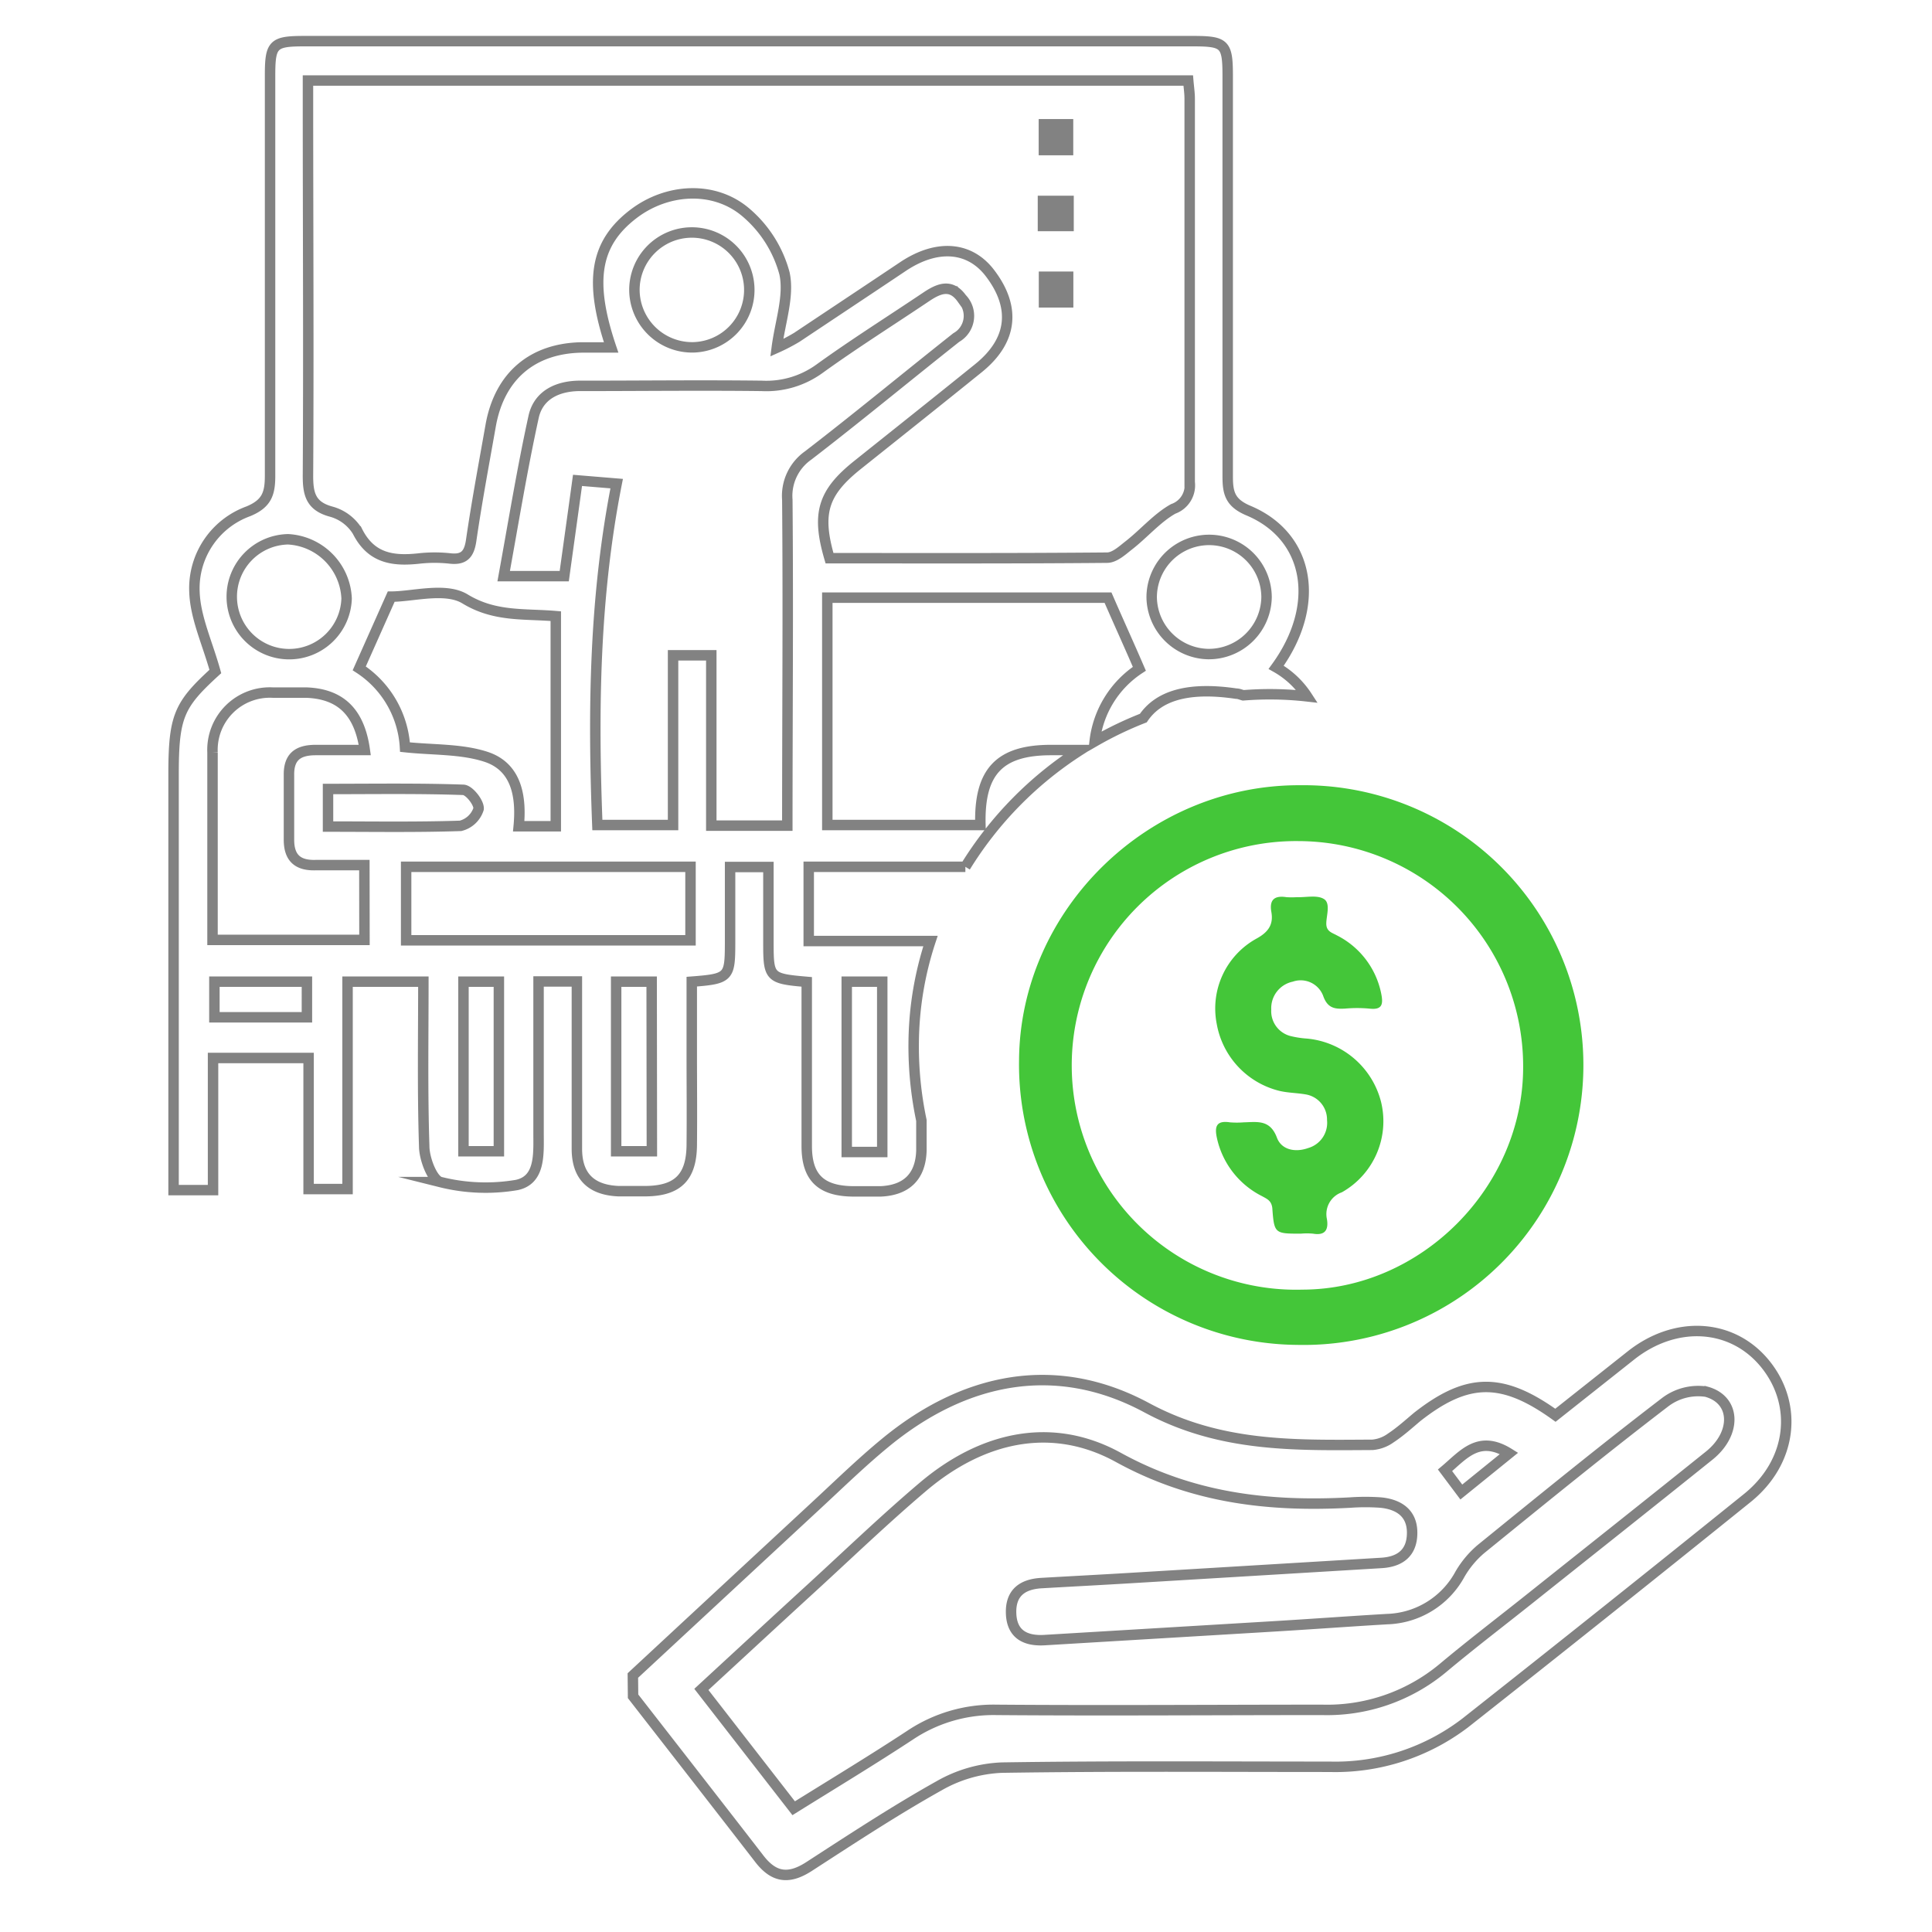 <svg xmlns="http://www.w3.org/2000/svg" id="Layer_1" data-name="Layer 1" viewBox="0 0 185 185"><defs><style>.cls-1,.cls-2{fill:none;}.cls-2{stroke:#828282;stroke-miterlimit:10;}.cls-3{fill:#828282;}.cls-4{fill:#44c639;}</style></defs><path class="cls-1" d="M20.53,97.41h8.86V94H20.53Z"></path><path class="cls-1" d="M44.38,110.24h3.39V94H44.38Z"></path><path class="cls-1" d="M59,110.26h3.4V94H59Z"></path><path class="cls-1" d="M81.08,110.27h3.4V94h-3.4Z"></path><path class="cls-1" d="M45.83,77.45c.05-.59-.92-1.8-1.48-1.82-4.29-.15-8.59-.08-12.94-.08v3.6c4.37,0,8.53.07,12.69-.07A2.43,2.43,0,0,0,45.83,77.45Z"></path><path class="cls-1" d="M30.23,82.84c-1.7,0-2.57-.68-2.55-2.43,0-2.06,0-4.12,0-6.18,0-1.77.87-2.46,2.56-2.41,1.51,0,3,0,4.7,0-.51-3.66-2.34-5.38-5.6-5.5-1.07,0-2.14,0-3.21,0a5.49,5.49,0,0,0-5.77,5.74c-.06,3.74,0,7.47,0,11.21V90H34.9V82.84C33.25,82.84,31.74,82.8,30.23,82.84Z"></path><path class="cls-1" d="M53.22,79.12V59c-3-.26-5.83.09-8.69-1.65-1.87-1.14-5-.22-7.07-.22L34.4,64a9.66,9.66,0,0,1,4.38,7.5c2.7.29,5.4.15,7.79.94,2.9,1,3.37,3.8,3.1,6.64Z"></path><path class="cls-1" d="M59,110.26h3.4V94H59Z"></path><path class="cls-1" d="M38.89,90.06H66.12V83H38.89Z"></path><path class="cls-1" d="M84.48,94h-3.4v16.31h3.4Z"></path><path class="cls-1" d="M27.69,62.63a5.54,5.54,0,0,0,5.5-5.32,5.93,5.93,0,0,0-5.6-5.67,5.5,5.5,0,0,0,.1,11Z"></path><path class="cls-1" d="M20.53,97.41h8.86V94H20.53Z"></path><path class="cls-1" d="M44.38,110.24h3.39V94H44.38Z"></path><path class="cls-1" d="M115.79,51.64a5.58,5.58,0,0,0-5.47,5.59,5.49,5.49,0,1,0,5.47-5.59Z"></path><path class="cls-1" d="M114,46.21c0-12.23,0-24.46,0-36.7,0-.58-.09-1.17-.14-1.77H29.53v2c0,11.93,0,23.85,0,35.78,0,1.8.26,3,2.25,3.51a4.27,4.27,0,0,1,2.51,1.87c1.31,2.59,3.41,2.87,5.89,2.6a13.5,13.5,0,0,1,3,0c1.37.14,1.85-.42,2-1.75C45.7,48,46.39,44.35,47,40.67c.82-4.7,4-7.35,8.74-7.39h2.74c-2.16-6.39-1.53-10,2.13-12.78,3.21-2.46,7.77-2.76,10.83-.1a11.59,11.59,0,0,1,3.64,5.79c.47,2.17-.42,4.64-.74,7.12a18,18,0,0,0,1.92-1c3.45-2.26,6.87-4.57,10.31-6.85,3.27-2.15,6.4-1.86,8.33.76,2.44,3.29,2.06,6.43-1.15,9-3.86,3.12-7.75,6.21-11.63,9.31-3.29,2.64-3.9,4.63-2.65,8.9,8.84,0,17.7,0,26.57-.05.66,0,1.37-.64,2-1.11,1.47-1.16,2.73-2.68,4.36-3.53A2.39,2.39,0,0,0,114,46.21ZM99.46,11.4h3.31v3.47H99.46Zm3.32,18H99.47V26h3.31Zm0-7.31H99.37v-3.4h3.45Z"></path><path class="cls-1" d="M92.1,28.61c-1-1.44-2.18-1-3.37-.18-3.42,2.3-6.92,4.5-10.26,6.91A8.67,8.67,0,0,1,72.94,37c-5.73-.1-11.46,0-17.19,0-2.21,0-4.16.78-4.65,2.95C50,44.92,49.17,50,48.23,55.15H54c.43-3.12.85-6.1,1.27-9.17l3.75.37c-2.16,11-2.27,21.81-1.85,32.69h7.25V62.75h3.66V79.06h7.31c0-10.58,0-20.89,0-31.2a4.73,4.73,0,0,1,2-4.25c4.78-3.68,9.43-7.53,14.18-11.26A2.38,2.38,0,0,0,92.1,28.61Z"></path><path class="cls-1" d="M71.74,27.79a5.5,5.5,0,1,0-5.35,5.47A5.55,5.55,0,0,0,71.74,27.79Z"></path><path class="cls-2" d="M122.2,63.9c4.36-6,3.2-12.54-2.64-15-1.74-.73-2-1.65-2-3.24,0-12.77,0-25.54,0-38.31,0-3.17-.24-3.41-3.4-3.41H29.13c-3,0-3.27.3-3.27,3.31,0,12.77,0,25.55,0,38.32,0,1.7-.32,2.66-2.08,3.39a7.84,7.84,0,0,0-5.16,7.71c.08,2.45,1.23,4.87,2,7.63-3.49,3.19-4,4.27-4,9.88v39.78H20.4V101.31h9.15v12.55h3.73V94h7.26c0,5.37-.09,10.56.08,15.75,0,1.22.8,3.26,1.56,3.44a17.83,17.83,0,0,0,7.3.28c2.22-.47,2.1-2.85,2.09-4.82,0-4.87,0-9.74,0-14.67h3.67V102c0,2.68,0,5.35,0,8s1.38,3.94,3.95,4.06c.91,0,1.83,0,2.75,0,3-.06,4.27-1.38,4.3-4.41s0-5.81,0-8.72V94c3.52-.27,3.66-.41,3.67-3.59,0-2.49,0-5,0-7.39h3.67c0,2.5,0,4.86,0,7.21,0,3.38.08,3.48,3.67,3.79,0,5.34,0,10.53,0,15.72,0,3,1.35,4.29,4.36,4.34.91,0,1.83,0,2.75,0,2.45-.12,3.79-1.42,3.87-3.89,0-1,0-1.93,0-2.9a34.35,34.35,0,0,1-.74-7.4,31.87,31.87,0,0,1,1.61-9.78H77.44V83h15a35.14,35.14,0,0,1,11-11.18h-2.8c-4.92,0-6.9,2.05-6.76,7.18H79.22V57.23H106.1c1,2.3,2,4.49,3,6.81A9.62,9.62,0,0,0,104.82,71a34.42,34.42,0,0,1,4.66-2.24c1.5-2.22,4.43-3,8.89-2.34.23,0,.45.1.67.16.82-.06,1.63-.1,2.46-.1h.13a31.71,31.71,0,0,1,3.53.2A8.55,8.55,0,0,0,122.2,63.9ZM81.08,94h3.4v16.31h-3.4ZM27.59,51.64a5.93,5.93,0,0,1,5.6,5.67,5.5,5.5,0,1,1-5.6-5.67Zm1.8,45.77H20.53V94h8.86ZM34.9,90H20.35V83.27c0-3.74,0-7.47,0-11.21a5.49,5.49,0,0,1,5.77-5.74c1.07,0,2.14,0,3.21,0,3.26.12,5.09,1.84,5.6,5.5-1.67,0-3.19,0-4.7,0-1.69,0-2.59.64-2.56,2.41,0,2.06,0,4.12,0,6.18,0,1.75.85,2.48,2.55,2.43,1.51,0,3,0,4.67,0ZM46.57,72.48c-2.39-.79-5.09-.65-7.79-.94A9.66,9.66,0,0,0,34.4,64l3.06-6.87c2.07,0,5.2-.92,7.07.22,2.86,1.74,5.64,1.39,8.69,1.65V79.12H49.67C49.94,76.28,49.47,73.45,46.57,72.48ZM31.41,79.15v-3.6c4.35,0,8.65-.07,12.94.08.56,0,1.53,1.23,1.48,1.82a2.43,2.43,0,0,1-1.73,1.63C39.94,79.22,35.78,79.15,31.41,79.15Zm16.36,31.09H44.38V94h3.39Zm14.65,0H59V94h3.4Zm3.7-20.2H38.89V83H66.12ZM77.39,43.61a4.73,4.73,0,0,0-2,4.25c.09,10.31,0,20.62,0,31.2H68.11V62.75H64.45V79H57.2c-.42-10.88-.31-21.73,1.85-32.69L55.3,46c-.42,3.07-.84,6.05-1.27,9.17h-5.8C49.17,50,50,44.92,51.1,39.9c.49-2.17,2.44-3,4.65-2.95,5.73,0,11.46-.07,17.19,0a8.67,8.67,0,0,0,5.53-1.64c3.34-2.41,6.84-4.61,10.26-6.91,1.19-.79,2.34-1.26,3.37.18a2.38,2.38,0,0,1-.53,3.74C86.82,36.08,82.17,39.93,77.39,43.61ZM60.75,27.85a5.5,5.5,0,1,1,5.64,5.41A5.53,5.53,0,0,1,60.75,27.85ZM108,52.29c-.59.47-1.3,1.11-2,1.11-8.87.08-17.73.05-26.57.05-1.25-4.27-.64-6.26,2.65-8.9,3.88-3.1,7.77-6.19,11.63-9.31,3.21-2.6,3.59-5.74,1.15-9-1.93-2.62-5.06-2.91-8.33-.76C83.17,27.73,79.75,30,76.3,32.3a18,18,0,0,1-1.92,1c.32-2.48,1.21-4.95.74-7.12a11.59,11.59,0,0,0-3.64-5.79c-3.06-2.66-7.62-2.36-10.83.1-3.66,2.8-4.29,6.39-2.13,12.78H55.78C51,33.32,47.86,36,47,40.67c-.65,3.68-1.34,7.36-1.88,11.06-.19,1.33-.67,1.89-2,1.75a13.5,13.5,0,0,0-3,0c-2.48.27-4.58,0-5.89-2.6A4.27,4.27,0,0,0,31.74,49c-2-.53-2.26-1.71-2.25-3.51.07-11.93,0-23.85,0-35.78v-2h84.29c.05.6.14,1.19.14,1.77,0,12.24,0,24.47,0,36.7a2.39,2.39,0,0,1-1.58,2.55C110.77,49.61,109.51,51.13,108,52.29Zm7.68,10.34a5.52,5.52,0,0,1-5.4-5.4,5.49,5.49,0,1,1,11-.06A5.53,5.53,0,0,1,115.72,62.63Z"></path><path class="cls-3" d="M102.77,11.4H99.46v3.47h3.31Z"></path><path class="cls-3" d="M99.37,22.14h3.45v-3.4H99.37Z"></path><path class="cls-3" d="M99.47,29.45h3.31V26H99.47Z"></path><path class="cls-2" d="M60.6,160.44q8.79-8.16,17.59-16.32c2.16-2,4.27-4.06,6.54-5.93,7.64-6.32,16.41-8.06,25.08-3.39,7.07,3.81,14.23,3.59,21.62,3.55a3.52,3.52,0,0,0,1.75-.66c.88-.58,1.68-1.3,2.51-2,4.79-3.77,8.13-3.85,13.25-.17l7.21-5.71c4.31-3.43,9.76-3.08,12.9.82s2.57,9.33-1.72,12.8q-13.46,10.85-27,21.53a20.48,20.48,0,0,1-13,4.22c-10.47,0-20.93-.08-31.4.08A13.15,13.15,0,0,0,89.92,171c-4.27,2.39-8.37,5.09-12.48,7.75-2,1.28-3.42,1-4.82-.88-4-5.17-8-10.3-12-15.44ZM76,173.15c3.82-2.38,7.53-4.62,11.15-7a14.37,14.37,0,0,1,8.3-2.42c10.39.08,20.78,0,31.18,0a17.33,17.33,0,0,0,11.53-4c2.7-2.26,5.49-4.39,8.24-6.58,5.76-4.59,11.53-9.16,17.27-13.77,2.64-2.12,2.56-5.35-.29-6.12a5.23,5.23,0,0,0-3.92,1c-6,4.59-11.81,9.33-17.65,14.07a9.26,9.26,0,0,0-2,2.39,8.22,8.22,0,0,1-7,4.32c-3.76.22-7.51.5-11.26.72L100,157.05c-1.81.1-3.1-.55-3.18-2.53s1.06-2.82,2.89-2.93c2.94-.17,5.88-.32,8.82-.5l23.75-1.43c1.83-.11,2.94-1,2.94-2.89s-1.29-2.72-3-2.89a20.6,20.6,0,0,0-2.94,0c-7.76.42-15.07-.41-22.2-4.33-6.41-3.52-13.08-1.94-18.69,2.81-3.68,3.12-7.16,6.47-10.72,9.73s-6.94,6.39-10.51,9.68Zm63.93-30.28,4.57-3.7c-2.9-1.81-4.36.13-6.13,1.62Z"></path><path class="cls-4" d="M124.17,128.78a26.8,26.8,0,1,0,.31-53.59c-14.54-.06-26.79,11.92-26.9,26.31A26.85,26.85,0,0,0,124.17,128.78Zm.21-48.24a21.56,21.56,0,0,1,21.47,21.64c0,11.48-9.75,21.3-21.15,21.31a21.48,21.48,0,1,1-.32-42.95Z"></path><path class="cls-4" d="M122.52,104.46c.81.19,1.65.19,2.47.33a2.44,2.44,0,0,1,2.08,2.46,2.51,2.51,0,0,1-1.8,2.68c-1.28.46-2.58.15-3-1-.66-1.75-1.89-1.49-3.17-1.46a8.42,8.42,0,0,1-1.33,0c-1.25-.19-1.49.35-1.25,1.47a8.17,8.17,0,0,0,4.31,5.59c.48.27.91.42,1,1.14.18,2.46.23,2.46,2.74,2.46a6.41,6.41,0,0,1,1.16,0c1.16.2,1.5-.37,1.33-1.4a2.21,2.21,0,0,1,1.43-2.56,7.81,7.81,0,0,0,3.75-8.67,8.09,8.09,0,0,0-7.09-6.05,9.11,9.11,0,0,1-1.48-.22,2.46,2.46,0,0,1-1.94-2.57A2.59,2.59,0,0,1,123.79,94a2.3,2.3,0,0,1,2.9,1.33c.42,1.22,1.11,1.3,2.1,1.25a13,13,0,0,1,2.33,0c1.25.15,1.34-.43,1.14-1.43A8,8,0,0,0,128,89.56c-.47-.26-1-.37-1-1.12s.43-1.94-.22-2.35-1.71-.15-2.59-.18a8.3,8.3,0,0,1-1,0c-1.15-.18-1.66.24-1.45,1.42s-.27,1.92-1.43,2.55a7.64,7.64,0,0,0-3.8,8.17A8.05,8.05,0,0,0,122.52,104.46Z"></path></svg>